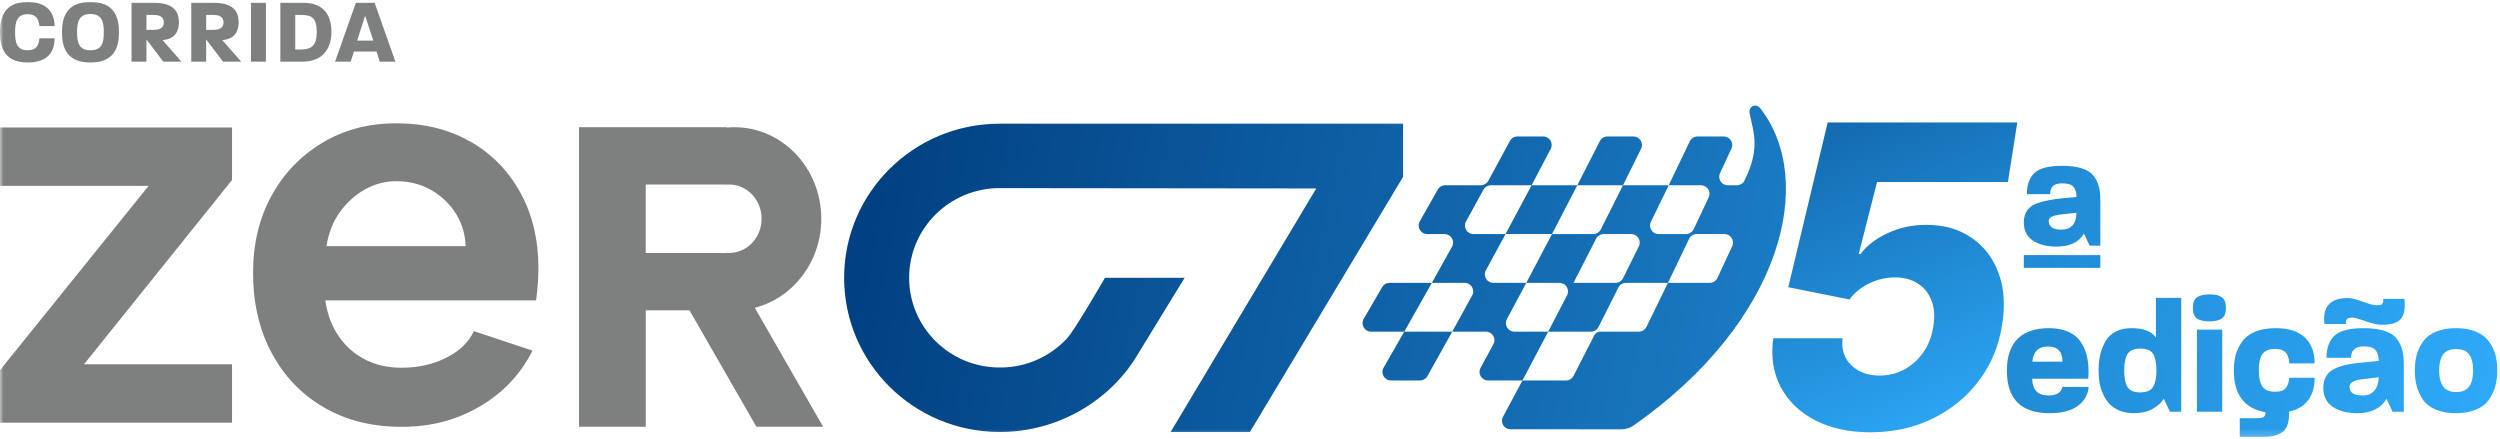 <svg width="347" height="61" viewBox="0 0 347 61" fill="none" xmlns="http://www.w3.org/2000/svg">
<g clip-path="url(#clip0_29_94)">
<mask id="mask0_29_94" style="mask-type:luminance" maskUnits="userSpaceOnUse" x="0" y="0" width="347" height="61">
<path d="M347 0H0V60.784H347V0Z" fill="white"/>
</mask>
<g mask="url(#mask0_29_94)">
<path d="M0 25.8H20.623L0 51.377V58.667H32.206V50.557H11.665L32.206 24.98V17.689H0V25.8Z" fill="#7E7F7F"/>
<path d="M65.283 19.656C62.327 17.961 58.901 17.114 55.013 17.114C51.125 17.114 47.754 18.016 44.742 19.819C41.731 21.623 39.373 24.084 37.674 27.197C35.975 30.31 35.125 33.862 35.125 37.85C35.125 42.06 35.985 45.776 37.712 48.998C39.438 52.225 41.845 54.734 44.944 56.538C48.037 58.342 51.642 59.244 55.748 59.244C59.854 59.244 63.361 58.298 66.596 56.413C69.825 54.528 72.265 51.948 73.909 48.666L65.774 45.961C65.06 47.493 63.786 48.721 61.951 49.65C60.115 50.579 58.046 51.04 55.748 51.04C53.831 51.04 52.132 50.66 50.656 49.894C49.175 49.128 47.955 48.052 47.002 46.656C46.044 45.266 45.428 43.609 45.156 41.696H74.405C74.514 40.876 74.596 40.099 74.65 39.36C74.705 38.621 74.732 37.926 74.732 37.269C74.732 33.281 73.899 29.766 72.227 26.735C70.555 23.703 68.24 21.34 65.283 19.645V19.656ZM45.319 34.167C45.592 32.363 46.207 30.793 47.166 29.451C48.124 28.115 49.289 27.061 50.656 26.295C52.023 25.529 53.477 25.149 55.013 25.149C56.766 25.149 58.351 25.545 59.778 26.338C61.199 27.131 62.354 28.213 63.23 29.576C64.107 30.945 64.57 32.472 64.625 34.167H45.314H45.319Z" fill="#7E7F7F"/>
<path d="M104.754 42.718C110.053 41.381 113.995 36.356 113.995 30.364C113.995 23.345 108.593 17.657 101.933 17.657C101.563 17.657 101.198 17.679 100.838 17.712V17.657H80.368V59.233H89.631V43.076H95.703L104.988 59.233H114.251L104.765 42.723L104.754 42.718ZM101.204 35.112C101.078 35.112 100.958 35.101 100.838 35.09V35.112H89.626V25.61H100.838V25.632C100.958 25.621 101.078 25.61 101.204 25.61C103.692 25.61 105.712 27.735 105.712 30.359C105.712 32.983 103.692 35.107 101.204 35.107V35.112Z" fill="#7E7F7F"/>
<path d="M139.1 17.168C138.981 17.168 138.855 17.168 138.736 17.168C126.826 17.168 117.165 26.746 117.165 38.562C117.165 50.377 126.82 59.955 138.736 59.955C138.758 59.955 138.773 59.955 138.795 59.955C138.817 59.955 138.834 59.955 138.855 59.955C143.866 59.955 148.598 58.238 152.372 55.381C154.348 53.882 156.059 52.067 157.409 50.019C157.501 49.872 164.423 38.562 164.423 38.562H153.368C153.368 38.562 149.164 45.83 148.113 46.96C145.81 49.432 142.526 51.008 138.866 51.008C138.866 51.008 138.823 51.008 138.801 51.008C138.779 51.008 138.758 51.008 138.736 51.008C131.809 51.008 126.189 45.434 126.189 38.562C126.189 31.689 131.798 26.126 138.719 26.11H139.139L182.694 26.159L162.485 59.955H173.491L194.745 24.551V17.168H139.1Z" fill="url(#paint0_linear_29_94)"/>
<path fill-rule="evenodd" clip-rule="evenodd" d="M231.511 39.261L231.781 38.702L234.441 33.158C234.637 32.749 235.051 32.488 235.505 32.488H239.361C240.224 32.488 240.795 33.384 240.431 34.166L238.381 38.578C238.188 38.995 237.77 39.261 237.311 39.261H231.511ZM224.63 39.91C224.831 39.512 225.239 39.261 225.684 39.261H231.511L228.528 45.371C228.33 45.777 227.918 46.034 227.467 46.034H222.104C221.929 46.034 221.758 46.084 221.61 46.18C221.476 46.267 221.365 46.389 221.292 46.532L218.409 52.164C218.207 52.559 217.802 52.807 217.359 52.807H211.317L211.709 52.068L214.888 46.034H220.819C221.265 46.034 221.673 45.783 221.873 45.385L224.63 39.91ZM231.617 25.715H236.098C236.964 25.715 237.535 26.617 237.166 27.399L235.082 31.812C234.888 32.225 234.472 32.488 234.015 32.488H230.203C229.33 32.488 228.76 31.575 229.142 30.791L231.617 25.715ZM218.405 39.261L221.538 33.131C221.739 32.737 222.145 32.488 222.589 32.488H226.413C227.288 32.488 227.859 33.408 227.47 34.193L225.284 38.605C225.084 39.007 224.675 39.261 224.226 39.261H218.405ZM215.417 32.488L218.929 25.715H225.273L222.192 31.838C221.992 32.237 221.584 32.488 221.138 32.488H215.416H215.417ZM208.968 32.488H204.515C203.617 32.488 203.048 31.526 203.481 30.739L205.905 26.327C206.113 25.95 206.509 25.715 206.939 25.715H212.585L208.968 32.488ZM210.199 46.034C209.307 46.034 208.738 45.084 209.158 44.297L211.85 39.261H216.461C217.346 39.261 217.917 40.2 217.509 40.985L214.888 46.034H210.199ZM211.85 39.261H207.279C206.385 39.261 205.815 38.305 206.242 37.518L208.968 32.488H215.417L211.85 39.261ZM198.743 39.261H192.868C192.447 39.261 192.059 39.485 191.847 39.849L189.284 44.261C188.826 45.048 189.394 46.034 190.304 46.034H194.912L192.04 51.039C191.589 51.826 192.157 52.807 193.064 52.807H197.097C197.525 52.807 197.919 52.575 198.127 52.202L201.57 46.034H206.245C207.14 46.034 207.71 46.991 207.282 47.777L205.499 51.064C205.073 51.85 205.642 52.807 206.537 52.807H211.317L208.62 57.846C208.2 58.631 208.76 59.582 209.651 59.583C213.591 59.588 222.337 59.599 225.118 59.589C225.637 59.587 226.285 59.376 226.711 59.079C247.401 44.617 252.14 25.099 244.355 15.062C243.727 14.253 242.642 14.748 242.852 15.751C243.41 18.431 244.345 20.678 242.114 25.095C241.919 25.48 241.519 25.715 241.088 25.715H239.809C238.947 25.715 238.375 24.82 238.738 24.038L240.325 20.62C240.688 19.837 240.117 18.942 239.254 18.942H235.608C235.154 18.942 234.74 19.203 234.544 19.613L231.617 25.715H225.273L227.782 20.646C228.171 19.862 227.6 18.942 226.725 18.942H223.11C222.667 18.942 222.26 19.191 222.059 19.586L218.929 25.715H212.585L215.238 20.672C215.652 19.886 215.082 18.942 214.194 18.942H210.613C210.18 18.942 209.781 19.18 209.575 19.561L206.577 25.097C206.371 25.478 205.973 25.715 205.54 25.715H200.587C200.162 25.715 199.769 25.945 199.56 26.315L197.066 30.727C196.621 31.514 197.19 32.488 198.094 32.488H200.51C201.412 32.488 201.98 33.457 201.541 34.243L198.744 39.26C198.744 39.261 198.744 39.261 198.743 39.261ZM194.912 46.034L198.743 39.261H203.299C204.198 39.261 204.766 40.224 204.334 41.01L201.57 46.034H194.912Z" fill="url(#paint1_linear_29_94)"/>
<path d="M346.355 49.236C346.534 49.892 346.624 50.622 346.624 51.427C346.624 52.231 346.526 52.969 346.333 53.639C346.154 54.31 345.856 54.936 345.439 55.517C345.037 56.083 344.448 56.53 343.673 56.858C342.898 57.186 341.967 57.35 340.879 57.35C339.792 57.35 338.86 57.186 338.085 56.858C337.31 56.53 336.722 56.076 336.319 55.495C335.917 54.899 335.626 54.273 335.448 53.617C335.269 52.962 335.18 52.231 335.18 51.427C335.18 50.622 335.269 49.892 335.448 49.236C335.626 48.581 335.917 47.97 336.319 47.404C336.736 46.822 337.333 46.368 338.107 46.04C338.882 45.712 339.813 45.548 340.902 45.548C341.975 45.548 342.898 45.712 343.673 46.04C344.448 46.368 345.044 46.822 345.461 47.404C345.878 47.97 346.176 48.581 346.355 49.236ZM342.712 53.662C343.085 53.14 343.27 52.395 343.27 51.427C343.27 50.458 343.092 49.721 342.734 49.214C342.392 48.707 341.78 48.454 340.902 48.454C340.052 48.454 339.449 48.707 339.091 49.214C338.734 49.721 338.555 50.458 338.555 51.427C338.555 53.423 339.33 54.422 340.879 54.422C341.743 54.422 342.355 54.169 342.712 53.662Z" fill="url(#paint2_linear_29_94)"/>
<path d="M333.65 57.149H332.085L331.258 55.361C330.453 56.687 329.105 57.35 327.212 57.35C325.797 57.35 324.649 57.052 323.77 56.456C322.906 55.86 322.474 54.988 322.474 53.841C322.474 52.768 322.847 51.971 323.591 51.449C324.337 50.928 325.529 50.577 327.168 50.399L330.163 50.086C330.163 49.4 330.006 48.894 329.693 48.566C329.395 48.238 328.881 48.074 328.151 48.074C326.929 48.074 326.318 48.603 326.318 49.661H322.921C322.921 48.32 323.286 47.299 324.016 46.599C324.761 45.898 326.109 45.548 328.062 45.548C329.239 45.548 330.207 45.675 330.967 45.928C331.742 46.167 332.316 46.539 332.688 47.046C333.061 47.538 333.314 48.067 333.448 48.633C333.582 49.184 333.65 49.87 333.65 50.689V57.149ZM330.163 52.365L327.928 52.634C326.721 52.753 326.117 53.111 326.117 53.707C326.117 54.496 326.721 54.891 327.928 54.891C328.672 54.891 329.224 54.66 329.582 54.198C329.954 53.736 330.148 53.125 330.163 52.365ZM333.784 42.374C333.784 43.283 333.553 43.961 333.091 44.408C332.629 44.855 331.765 45.079 330.498 45.079C330.021 45.079 329.299 44.915 328.33 44.587C327.376 44.245 326.758 44.073 326.475 44.073C326.266 44.073 326.095 44.103 325.961 44.163C325.827 44.207 325.737 44.289 325.692 44.408C325.648 44.513 325.618 44.602 325.603 44.677C325.603 44.736 325.603 44.833 325.603 44.967H322.652C322.608 44.788 322.586 44.55 322.586 44.252C322.586 42.33 323.688 41.369 325.893 41.369C326.4 41.369 327.093 41.54 327.973 41.883C328.851 42.211 329.5 42.374 329.917 42.374C330.14 42.374 330.312 42.36 330.431 42.33C330.565 42.285 330.655 42.211 330.699 42.106C330.759 42.002 330.789 41.913 330.789 41.838C330.803 41.764 330.811 41.644 330.811 41.48H333.739C333.769 41.764 333.784 42.062 333.784 42.374Z" fill="url(#paint3_linear_29_94)"/>
<path d="M321.275 52.432C321.275 53.699 320.977 54.735 320.381 55.539C319.785 56.344 318.898 56.873 317.721 57.126V57.439C317.721 58.676 317.415 59.518 316.805 59.965C316.209 60.412 315.367 60.635 314.279 60.635H310.881V58.043H313.497C313.839 58.043 314.085 57.976 314.235 57.842C314.383 57.722 314.458 57.514 314.458 57.216C311.522 56.709 310.055 54.779 310.055 51.427C310.055 50.622 310.144 49.892 310.323 49.236C310.517 48.566 310.822 47.947 311.239 47.381C311.656 46.8 312.252 46.353 313.027 46.04C313.817 45.712 314.763 45.548 315.866 45.548C317.654 45.548 319.003 45.98 319.912 46.845C320.821 47.694 321.275 48.894 321.275 50.443H317.766C317.706 49.713 317.528 49.199 317.23 48.901C316.932 48.588 316.455 48.432 315.799 48.432C314.95 48.432 314.354 48.67 314.011 49.147C313.683 49.624 313.519 50.361 313.519 51.36C313.519 52.388 313.683 53.148 314.011 53.639C314.338 54.131 314.935 54.377 315.799 54.377C316.455 54.377 316.924 54.228 317.207 53.93C317.505 53.617 317.692 53.118 317.766 52.432H321.275Z" fill="url(#paint4_linear_29_94)"/>
<path d="M308.445 57.149H304.936V45.749H308.445V57.149ZM308.959 42.732C308.959 43.447 308.765 43.939 308.377 44.207C307.99 44.475 307.432 44.609 306.702 44.609C305.941 44.609 305.36 44.483 304.958 44.23C304.571 43.961 304.377 43.462 304.377 42.732C304.377 42.002 304.571 41.51 304.958 41.257C305.36 40.989 305.941 40.855 306.702 40.855C307.446 40.855 308.005 40.989 308.377 41.257C308.765 41.51 308.959 42.002 308.959 42.732Z" fill="url(#paint5_linear_29_94)"/>
<path d="M302.752 57.148H301.186L300.337 55.36C299.98 55.912 299.451 56.381 298.75 56.769C298.065 57.156 297.215 57.35 296.202 57.35C295.472 57.35 294.817 57.238 294.235 57.014C293.669 56.776 293.2 56.471 292.827 56.098C292.47 55.725 292.172 55.279 291.933 54.757C291.695 54.235 291.524 53.706 291.419 53.17C291.33 52.619 291.285 52.038 291.285 51.427C291.285 50.637 291.36 49.914 291.509 49.258C291.658 48.603 291.896 47.984 292.224 47.403C292.552 46.822 293.021 46.368 293.632 46.04C294.258 45.712 295.003 45.548 295.867 45.548C297.506 45.548 298.631 45.98 299.242 46.844V41.346H302.752V57.148ZM298.84 53.706C299.153 53.2 299.309 52.44 299.309 51.427C299.309 50.413 299.16 49.653 298.862 49.147C298.579 48.64 297.983 48.387 297.074 48.387C296.195 48.387 295.599 48.64 295.286 49.147C294.988 49.653 294.839 50.413 294.839 51.427C294.839 52.44 294.988 53.2 295.286 53.706C295.599 54.213 296.187 54.466 297.052 54.466C297.946 54.466 298.542 54.213 298.84 53.706Z" fill="url(#paint6_linear_29_94)"/>
<path d="M289.912 53.707C289.807 54.809 289.293 55.696 288.369 56.366C287.446 57.022 286.149 57.35 284.48 57.35C280.532 57.35 278.557 55.383 278.557 51.449C278.557 50.823 278.61 50.242 278.714 49.706C278.818 49.154 279.004 48.618 279.272 48.096C279.541 47.575 279.891 47.135 280.323 46.778C280.755 46.405 281.314 46.107 281.999 45.884C282.7 45.66 283.504 45.548 284.414 45.548C285.456 45.548 286.35 45.72 287.096 46.062C287.841 46.39 288.407 46.852 288.794 47.448C289.197 48.044 289.48 48.678 289.643 49.348C289.807 50.019 289.89 50.756 289.89 51.561C289.89 52.008 289.875 52.343 289.845 52.567H282.067C282.096 54.116 282.849 54.891 284.324 54.891C285.456 54.891 286.105 54.496 286.268 53.707H289.912ZM286.268 50.197C286.268 48.797 285.59 48.096 284.235 48.096C282.938 48.096 282.223 48.797 282.089 50.197H286.268Z" fill="url(#paint7_linear_29_94)"/>
<path d="M291.527 34.1H290.04L289.254 32.412C288.574 33.623 287.292 34.228 285.409 34.228C284.063 34.228 282.973 33.943 282.137 33.373C281.316 32.804 280.905 31.971 280.905 30.875C280.905 29.636 281.429 28.789 282.477 28.333C283.525 27.863 285.437 27.536 288.213 27.351C288.213 26.696 288.071 26.219 287.788 25.92C287.505 25.607 287.009 25.45 286.301 25.45C285.649 25.45 285.196 25.578 284.941 25.834C284.686 26.076 284.559 26.447 284.559 26.945H281.33C281.33 25.663 281.677 24.688 282.371 24.019C283.079 23.35 284.361 23.015 286.216 23.015C287.335 23.015 288.256 23.136 288.978 23.378C289.714 23.606 290.26 23.962 290.614 24.446C290.968 24.916 291.209 25.421 291.336 25.962C291.463 26.489 291.527 27.144 291.527 27.927V34.1ZM288.213 29.529L286.089 29.764C285.437 29.849 284.984 29.963 284.729 30.106C284.488 30.234 284.368 30.433 284.368 30.704C284.368 31.06 284.509 31.345 284.793 31.558C285.076 31.772 285.508 31.878 286.089 31.878C287.477 31.878 288.185 31.095 288.213 29.529Z" fill="url(#paint8_linear_29_94)"/>
<path d="M280.905 35.408H291.527V37.179H280.905V35.408Z" fill="url(#paint9_linear_29_94)"/>
<path d="M46.508 8.558L49.393 0.389H51.997L54.882 8.558H52.712L52.265 7.154H49.125L48.678 8.558H46.508ZM49.571 5.635H51.818L50.682 2.189L49.571 5.635Z" fill="#7E7F7F"/>
<path d="M38.913 8.558V0.389H42.143C44.683 0.389 45.998 1.857 45.998 4.422C45.998 6.963 44.594 8.558 42.002 8.558H38.913ZM40.981 6.873H41.683C43.189 6.873 43.968 6.401 43.968 4.41C43.955 2.418 43.215 2.074 41.734 2.074H40.981V6.873Z" fill="#7E7F7F"/>
<path d="M34.836 8.558V0.389H36.904V8.558H34.836Z" fill="#7E7F7F"/>
<path d="M26.547 8.558V0.389H29.674C32.815 0.389 33.121 2.048 33.121 3.12C33.121 4.027 32.802 5.444 30.849 5.559L33.478 8.558H30.951L28.615 5.469V8.558H26.547ZM28.615 4.142H29.649C30.785 4.142 31.027 3.593 31.027 3.12C31.027 2.61 30.785 2.074 29.649 2.074H28.615V4.142Z" fill="#7E7F7F"/>
<path d="M18.257 8.558V0.389H21.384C24.524 0.389 24.831 2.048 24.831 3.12C24.831 4.027 24.512 5.444 22.559 5.559L25.188 8.558H22.661L20.325 5.469V8.558H18.257ZM20.325 4.142H21.359C22.495 4.142 22.737 3.593 22.737 3.12C22.737 2.61 22.495 2.074 21.359 2.074H20.325V4.142Z" fill="#7E7F7F"/>
<path d="M12.546 8.673C9.291 8.673 8.602 6.644 8.602 4.474C8.602 2.304 9.304 0.274 12.546 0.274C15.814 0.274 16.516 2.304 16.516 4.486C16.516 6.644 15.814 8.673 12.546 8.673ZM12.546 6.976C14.193 6.976 14.41 5.878 14.41 4.486C14.41 3.082 14.193 1.946 12.546 1.946C10.938 1.946 10.695 3.082 10.695 4.474C10.695 5.878 10.938 6.976 12.546 6.976Z" fill="#7E7F7F"/>
<path d="M3.83 8.673C0.664 8.673 0 6.644 0 4.474C0 2.304 0.677 0.274 3.83 0.274C6.6 0.274 7.57 1.831 7.57 3.618H5.476C5.349 2.546 4.953 1.972 3.83 1.972C2.336 1.972 2.093 3.082 2.093 4.474C2.093 5.878 2.323 6.976 3.83 6.976C4.966 6.976 5.349 6.427 5.476 5.316H7.582C7.582 7.205 6.612 8.673 3.83 8.673Z" fill="#7E7F7F"/>
</g>
<path d="M259.611 60C256.633 60 254.069 59.441 251.92 58.322C249.77 57.204 248.181 55.664 247.153 53.703C246.125 51.742 245.784 49.492 246.131 46.951H255.745C255.572 48.497 255.979 49.747 256.967 50.7C257.968 51.653 259.264 52.129 260.853 52.129C262.121 52.129 263.276 51.846 264.318 51.28C265.372 50.714 266.254 49.92 266.961 48.898C267.669 47.876 268.13 46.688 268.343 45.335C268.57 43.968 268.49 42.774 268.103 41.752C267.716 40.716 267.081 39.915 266.2 39.349C265.319 38.783 264.251 38.5 262.996 38.5C261.794 38.5 260.619 38.776 259.471 39.328C258.336 39.867 257.414 40.613 256.707 41.566L248.214 39.867L253.682 17H280L278.698 25.265H260.532L257.988 35.269H258.229C259.097 34.095 260.352 33.129 261.994 32.369C263.637 31.596 265.426 31.209 267.362 31.209C269.819 31.209 271.908 31.803 273.631 32.99C275.367 34.164 276.622 35.8 277.396 37.899C278.171 39.984 278.338 42.366 277.897 45.045C277.456 47.959 276.395 50.541 274.712 52.792C273.043 55.029 270.907 56.789 268.303 58.074C265.713 59.358 262.815 60 259.611 60Z" fill="url(#paint10_linear_29_94)"/>
</g>
<defs>
<linearGradient id="paint0_linear_29_94" x1="117.437" y1="14.753" x2="346.41" y2="58.128" gradientUnits="userSpaceOnUse">
<stop stop-color="#003E7F"/>
<stop offset="1" stop-color="#2EAAF8"/>
</linearGradient>
<linearGradient id="paint1_linear_29_94" x1="117.437" y1="14.753" x2="346.41" y2="58.128" gradientUnits="userSpaceOnUse">
<stop stop-color="#003E7F"/>
<stop offset="1" stop-color="#2EAAF8"/>
</linearGradient>
<linearGradient id="paint2_linear_29_94" x1="117.437" y1="14.754" x2="346.41" y2="58.129" gradientUnits="userSpaceOnUse">
<stop stop-color="#003E7F"/>
<stop offset="1" stop-color="#2EAAF8"/>
</linearGradient>
<linearGradient id="paint3_linear_29_94" x1="117.437" y1="14.754" x2="346.41" y2="58.128" gradientUnits="userSpaceOnUse">
<stop stop-color="#003E7F"/>
<stop offset="1" stop-color="#2EAAF8"/>
</linearGradient>
<linearGradient id="paint4_linear_29_94" x1="117.437" y1="14.754" x2="346.41" y2="58.129" gradientUnits="userSpaceOnUse">
<stop stop-color="#003E7F"/>
<stop offset="1" stop-color="#2EAAF8"/>
</linearGradient>
<linearGradient id="paint5_linear_29_94" x1="117.436" y1="14.753" x2="346.41" y2="58.129" gradientUnits="userSpaceOnUse">
<stop stop-color="#003E7F"/>
<stop offset="1" stop-color="#2EAAF8"/>
</linearGradient>
<linearGradient id="paint6_linear_29_94" x1="117.437" y1="14.753" x2="346.41" y2="58.129" gradientUnits="userSpaceOnUse">
<stop stop-color="#003E7F"/>
<stop offset="1" stop-color="#2EAAF8"/>
</linearGradient>
<linearGradient id="paint7_linear_29_94" x1="117.437" y1="14.754" x2="346.41" y2="58.128" gradientUnits="userSpaceOnUse">
<stop stop-color="#003E7F"/>
<stop offset="1" stop-color="#2EAAF8"/>
</linearGradient>
<linearGradient id="paint8_linear_29_94" x1="117.437" y1="14.753" x2="346.41" y2="58.128" gradientUnits="userSpaceOnUse">
<stop stop-color="#003E7F"/>
<stop offset="1" stop-color="#2EAAF8"/>
</linearGradient>
<linearGradient id="paint9_linear_29_94" x1="117.437" y1="14.753" x2="346.41" y2="58.128" gradientUnits="userSpaceOnUse">
<stop stop-color="#003E7F"/>
<stop offset="1" stop-color="#2EAAF8"/>
</linearGradient>
<linearGradient id="paint10_linear_29_94" x1="254.072" y1="17" x2="271.928" y2="60" gradientUnits="userSpaceOnUse">
<stop stop-color="#136AB0"/>
<stop offset="1" stop-color="#2DA8F6"/>
</linearGradient>
<clipPath id="clip0_29_94">
<rect width="347" height="61" fill="white"/>
</clipPath>
</defs>
</svg>

